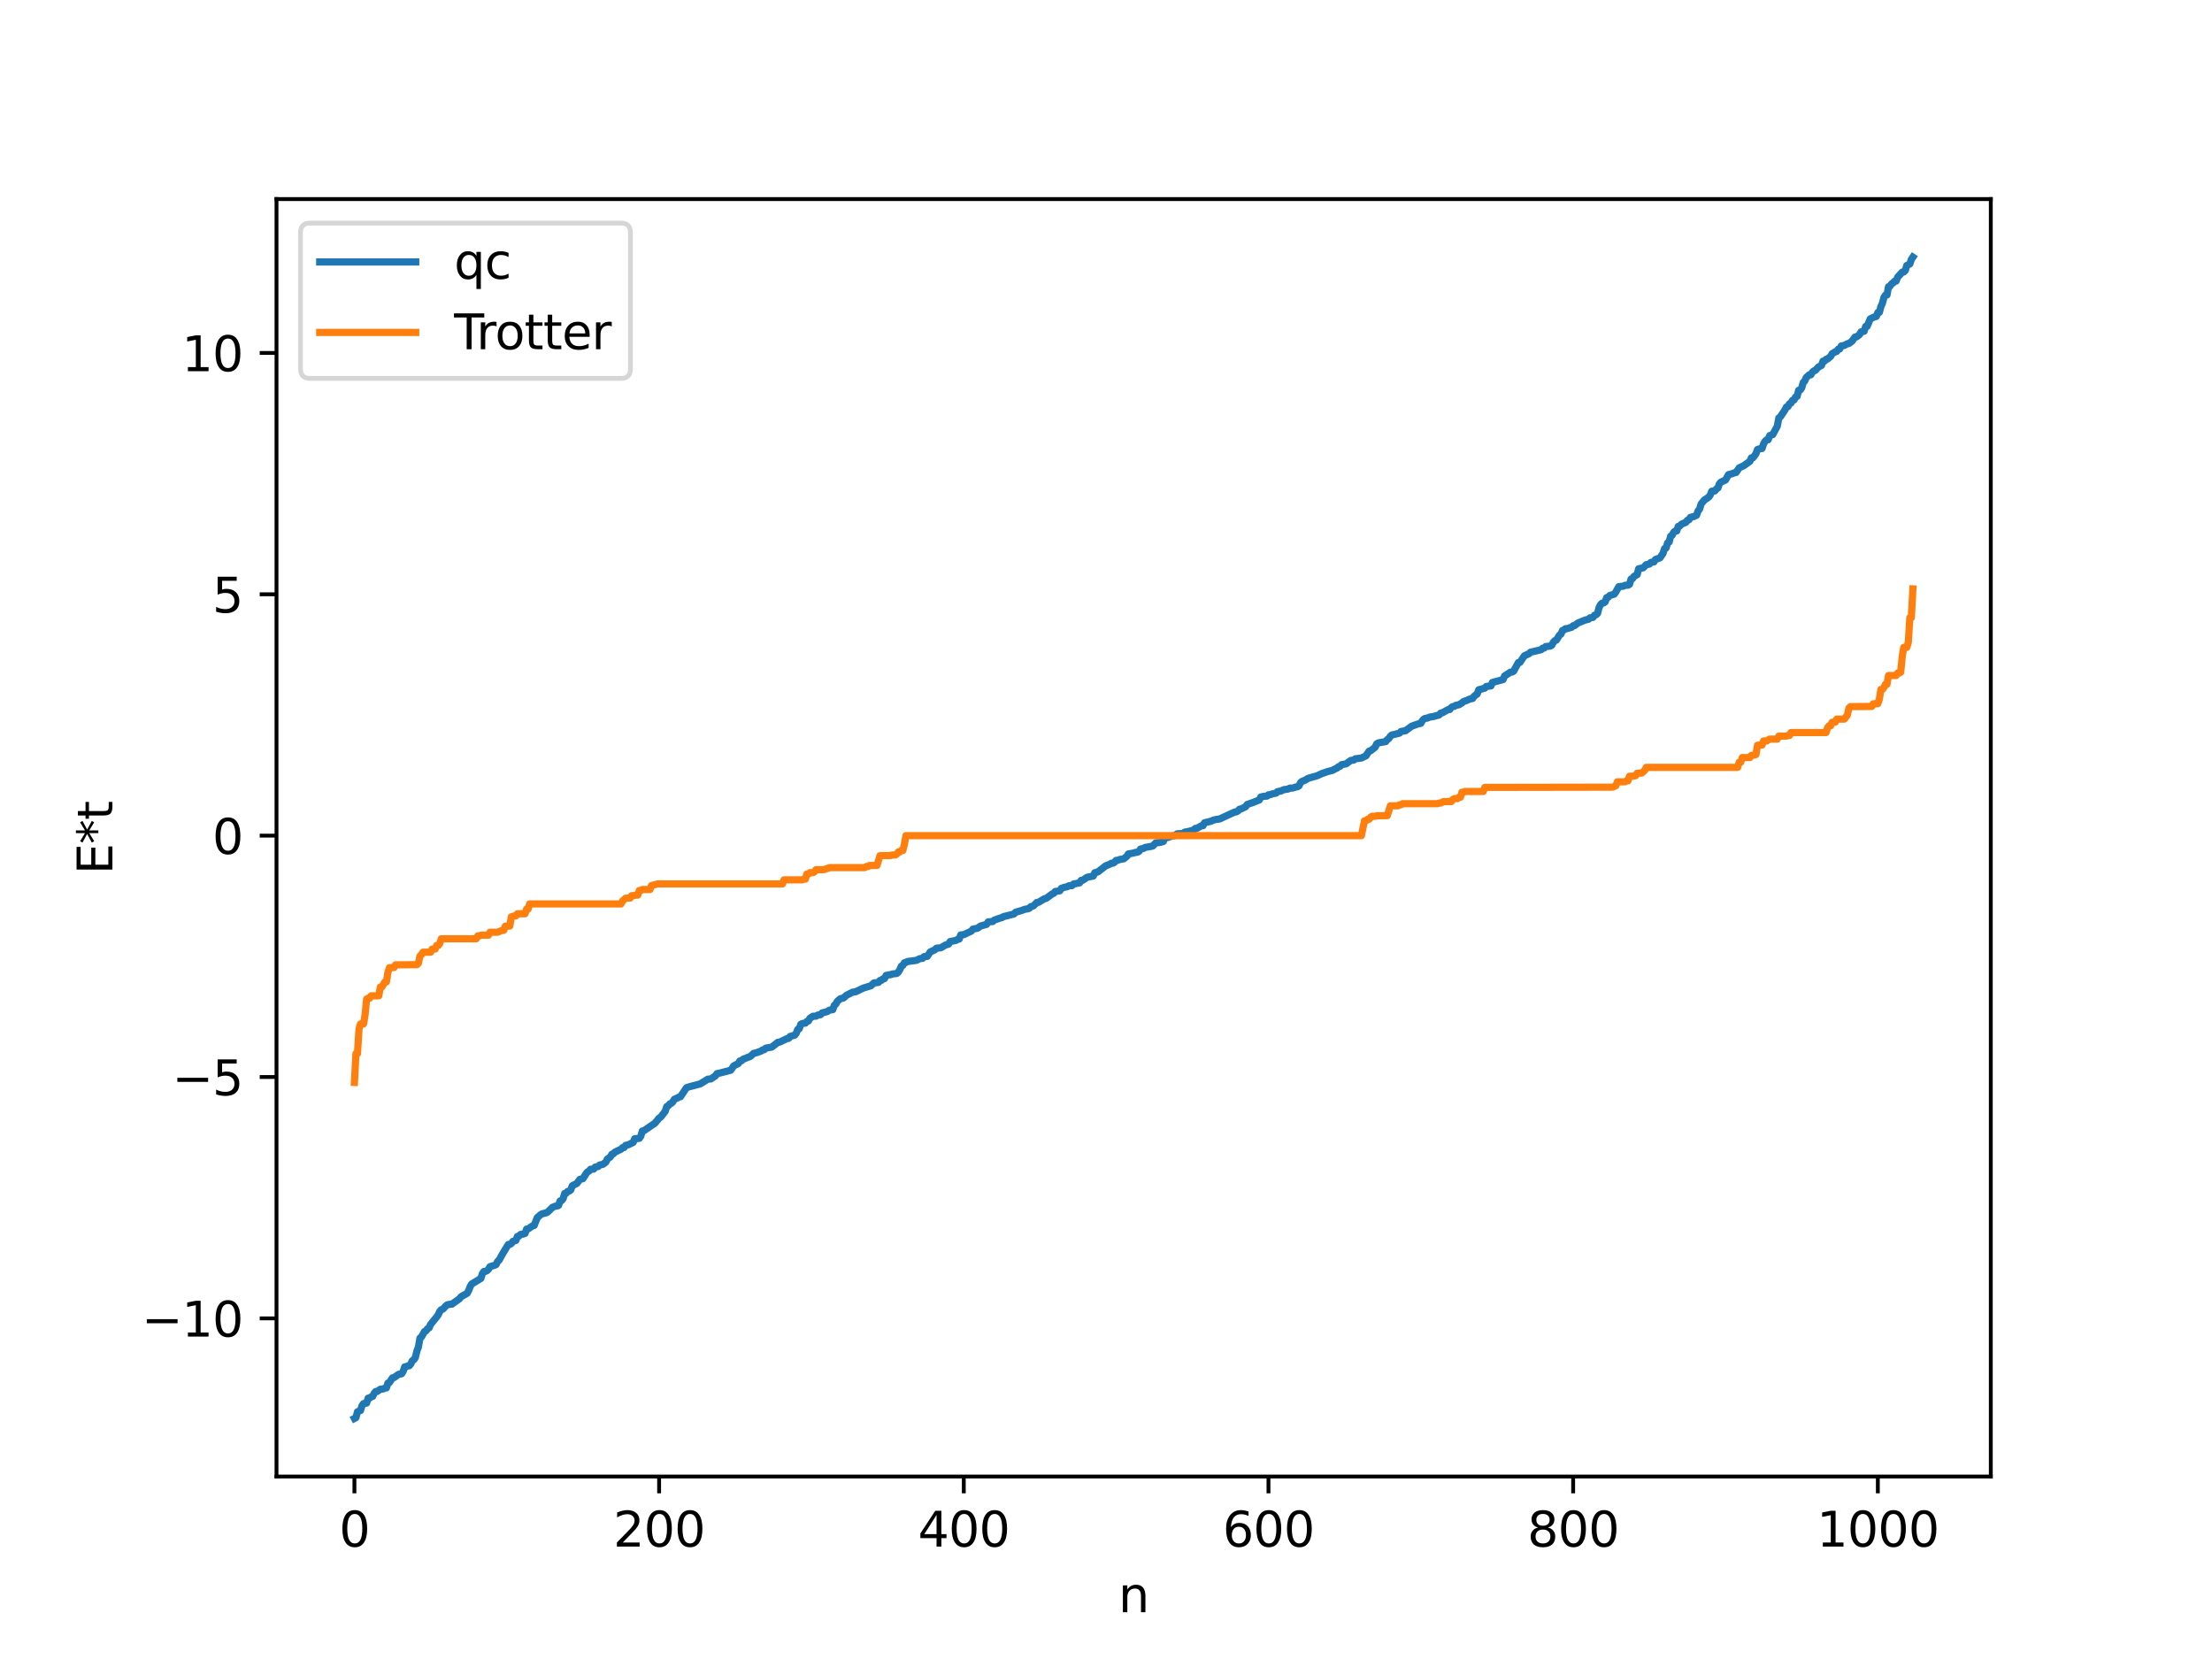 <?xml version="1.0" encoding="utf-8" standalone="no"?>
<!DOCTYPE svg PUBLIC "-//W3C//DTD SVG 1.1//EN"
  "http://www.w3.org/Graphics/SVG/1.1/DTD/svg11.dtd">
<svg xmlns:xlink="http://www.w3.org/1999/xlink" width="460.8pt" height="345.6pt" viewBox="0 0 460.8 345.6" xmlns="http://www.w3.org/2000/svg" version="1.1">
 <defs>
  <style type="text/css">*{stroke-linejoin: round; stroke-linecap: butt}</style>
 </defs>
 <g id="figure_1">
  <g id="patch_1">
   <path d="M 0 345.6 
L 460.8 345.6 
L 460.8 0 
L 0 0 
z
" style="fill: #ffffff"/>
  </g>
  <g id="axes_1">
   <g id="patch_2">
    <path d="M 57.6 307.584 
L 414.72 307.584 
L 414.72 41.472 
L 57.6 41.472 
z
" style="fill: #ffffff"/>
   </g>
   <g id="matplotlib.axis_1">
    <g id="xtick_1">
     <g id="line2d_1">
      <defs>
       <path id="mea5c4942af" d="M 0 0 
L 0 3.5 
" style="stroke: #000000; stroke-width: 0.8"/>
      </defs>
      <g>
       <use xlink:href="#mea5c4942af" x="73.833" y="307.584" style="stroke: #000000; stroke-width: 0.8"/>
      </g>
     </g>
     <g id="text_1">
      <!-- 0 -->
      <g transform="translate(70.651 322.182) scale(0.1 -0.1)">
       <defs>
        <path id="DejaVuSans-30" d="M 2034 4250 
Q 1547 4250 1301 3770 
Q 1056 3291 1056 2328 
Q 1056 1369 1301 889 
Q 1547 409 2034 409 
Q 2525 409 2770 889 
Q 3016 1369 3016 2328 
Q 3016 3291 2770 3770 
Q 2525 4250 2034 4250 
z
M 2034 4750 
Q 2819 4750 3233 4129 
Q 3647 3509 3647 2328 
Q 3647 1150 3233 529 
Q 2819 -91 2034 -91 
Q 1250 -91 836 529 
Q 422 1150 422 2328 
Q 422 3509 836 4129 
Q 1250 4750 2034 4750 
z
" transform="scale(0.016)"/>
       </defs>
       <use xlink:href="#DejaVuSans-30"/>
      </g>
     </g>
    </g>
    <g id="xtick_2">
     <g id="line2d_2">
      <g>
       <use xlink:href="#mea5c4942af" x="137.304" y="307.584" style="stroke: #000000; stroke-width: 0.8"/>
      </g>
     </g>
     <g id="text_2">
      <!-- 200 -->
      <g transform="translate(127.76 322.182) scale(0.1 -0.1)">
       <defs>
        <path id="DejaVuSans-32" d="M 1228 531 
L 3431 531 
L 3431 0 
L 469 0 
L 469 531 
Q 828 903 1448 1529 
Q 2069 2156 2228 2338 
Q 2531 2678 2651 2914 
Q 2772 3150 2772 3378 
Q 2772 3750 2511 3984 
Q 2250 4219 1831 4219 
Q 1534 4219 1204 4116 
Q 875 4013 500 3803 
L 500 4441 
Q 881 4594 1212 4672 
Q 1544 4750 1819 4750 
Q 2544 4750 2975 4387 
Q 3406 4025 3406 3419 
Q 3406 3131 3298 2873 
Q 3191 2616 2906 2266 
Q 2828 2175 2409 1742 
Q 1991 1309 1228 531 
z
" transform="scale(0.016)"/>
       </defs>
       <use xlink:href="#DejaVuSans-32"/>
       <use xlink:href="#DejaVuSans-30" x="63.623"/>
       <use xlink:href="#DejaVuSans-30" x="127.246"/>
      </g>
     </g>
    </g>
    <g id="xtick_3">
     <g id="line2d_3">
      <g>
       <use xlink:href="#mea5c4942af" x="200.775" y="307.584" style="stroke: #000000; stroke-width: 0.8"/>
      </g>
     </g>
     <g id="text_3">
      <!-- 400 -->
      <g transform="translate(191.231 322.182) scale(0.1 -0.1)">
       <defs>
        <path id="DejaVuSans-34" d="M 2419 4116 
L 825 1625 
L 2419 1625 
L 2419 4116 
z
M 2253 4666 
L 3047 4666 
L 3047 1625 
L 3713 1625 
L 3713 1100 
L 3047 1100 
L 3047 0 
L 2419 0 
L 2419 1100 
L 313 1100 
L 313 1709 
L 2253 4666 
z
" transform="scale(0.016)"/>
       </defs>
       <use xlink:href="#DejaVuSans-34"/>
       <use xlink:href="#DejaVuSans-30" x="63.623"/>
       <use xlink:href="#DejaVuSans-30" x="127.246"/>
      </g>
     </g>
    </g>
    <g id="xtick_4">
     <g id="line2d_4">
      <g>
       <use xlink:href="#mea5c4942af" x="264.246" y="307.584" style="stroke: #000000; stroke-width: 0.8"/>
      </g>
     </g>
     <g id="text_4">
      <!-- 600 -->
      <g transform="translate(254.702 322.182) scale(0.1 -0.1)">
       <defs>
        <path id="DejaVuSans-36" d="M 2113 2584 
Q 1688 2584 1439 2293 
Q 1191 2003 1191 1497 
Q 1191 994 1439 701 
Q 1688 409 2113 409 
Q 2538 409 2786 701 
Q 3034 994 3034 1497 
Q 3034 2003 2786 2293 
Q 2538 2584 2113 2584 
z
M 3366 4563 
L 3366 3988 
Q 3128 4100 2886 4159 
Q 2644 4219 2406 4219 
Q 1781 4219 1451 3797 
Q 1122 3375 1075 2522 
Q 1259 2794 1537 2939 
Q 1816 3084 2150 3084 
Q 2853 3084 3261 2657 
Q 3669 2231 3669 1497 
Q 3669 778 3244 343 
Q 2819 -91 2113 -91 
Q 1303 -91 875 529 
Q 447 1150 447 2328 
Q 447 3434 972 4092 
Q 1497 4750 2381 4750 
Q 2619 4750 2861 4703 
Q 3103 4656 3366 4563 
z
" transform="scale(0.016)"/>
       </defs>
       <use xlink:href="#DejaVuSans-36"/>
       <use xlink:href="#DejaVuSans-30" x="63.623"/>
       <use xlink:href="#DejaVuSans-30" x="127.246"/>
      </g>
     </g>
    </g>
    <g id="xtick_5">
     <g id="line2d_5">
      <g>
       <use xlink:href="#mea5c4942af" x="327.717" y="307.584" style="stroke: #000000; stroke-width: 0.8"/>
      </g>
     </g>
     <g id="text_5">
      <!-- 800 -->
      <g transform="translate(318.173 322.182) scale(0.1 -0.1)">
       <defs>
        <path id="DejaVuSans-38" d="M 2034 2216 
Q 1584 2216 1326 1975 
Q 1069 1734 1069 1313 
Q 1069 891 1326 650 
Q 1584 409 2034 409 
Q 2484 409 2743 651 
Q 3003 894 3003 1313 
Q 3003 1734 2745 1975 
Q 2488 2216 2034 2216 
z
M 1403 2484 
Q 997 2584 770 2862 
Q 544 3141 544 3541 
Q 544 4100 942 4425 
Q 1341 4750 2034 4750 
Q 2731 4750 3128 4425 
Q 3525 4100 3525 3541 
Q 3525 3141 3298 2862 
Q 3072 2584 2669 2484 
Q 3125 2378 3379 2068 
Q 3634 1759 3634 1313 
Q 3634 634 3220 271 
Q 2806 -91 2034 -91 
Q 1263 -91 848 271 
Q 434 634 434 1313 
Q 434 1759 690 2068 
Q 947 2378 1403 2484 
z
M 1172 3481 
Q 1172 3119 1398 2916 
Q 1625 2713 2034 2713 
Q 2441 2713 2670 2916 
Q 2900 3119 2900 3481 
Q 2900 3844 2670 4047 
Q 2441 4250 2034 4250 
Q 1625 4250 1398 4047 
Q 1172 3844 1172 3481 
z
" transform="scale(0.016)"/>
       </defs>
       <use xlink:href="#DejaVuSans-38"/>
       <use xlink:href="#DejaVuSans-30" x="63.623"/>
       <use xlink:href="#DejaVuSans-30" x="127.246"/>
      </g>
     </g>
    </g>
    <g id="xtick_6">
     <g id="line2d_6">
      <g>
       <use xlink:href="#mea5c4942af" x="391.188" y="307.584" style="stroke: #000000; stroke-width: 0.8"/>
      </g>
     </g>
     <g id="text_6">
      <!-- 1000 -->
      <g transform="translate(378.463 322.182) scale(0.1 -0.1)">
       <defs>
        <path id="DejaVuSans-31" d="M 794 531 
L 1825 531 
L 1825 4091 
L 703 3866 
L 703 4441 
L 1819 4666 
L 2450 4666 
L 2450 531 
L 3481 531 
L 3481 0 
L 794 0 
L 794 531 
z
" transform="scale(0.016)"/>
       </defs>
       <use xlink:href="#DejaVuSans-31"/>
       <use xlink:href="#DejaVuSans-30" x="63.623"/>
       <use xlink:href="#DejaVuSans-30" x="127.246"/>
       <use xlink:href="#DejaVuSans-30" x="190.869"/>
      </g>
     </g>
    </g>
    <g id="text_7">
     <!-- n -->
     <g transform="translate(232.991 335.861) scale(0.1 -0.1)">
      <defs>
       <path id="DejaVuSans-6e" d="M 3513 2113 
L 3513 0 
L 2938 0 
L 2938 2094 
Q 2938 2591 2744 2837 
Q 2550 3084 2163 3084 
Q 1697 3084 1428 2787 
Q 1159 2491 1159 1978 
L 1159 0 
L 581 0 
L 581 3500 
L 1159 3500 
L 1159 2956 
Q 1366 3272 1645 3428 
Q 1925 3584 2291 3584 
Q 2894 3584 3203 3211 
Q 3513 2838 3513 2113 
z
" transform="scale(0.016)"/>
      </defs>
      <use xlink:href="#DejaVuSans-6e"/>
     </g>
    </g>
   </g>
   <g id="matplotlib.axis_2">
    <g id="ytick_1">
     <g id="line2d_7">
      <defs>
       <path id="md60d610836" d="M 0 0 
L -3.5 0 
" style="stroke: #000000; stroke-width: 0.8"/>
      </defs>
      <g>
       <use xlink:href="#md60d610836" x="57.6" y="274.641" style="stroke: #000000; stroke-width: 0.8"/>
      </g>
     </g>
     <g id="text_8">
      <!-- −10 -->
      <g transform="translate(29.495 278.44) scale(0.1 -0.1)">
       <defs>
        <path id="DejaVuSans-2212" d="M 678 2272 
L 4684 2272 
L 4684 1741 
L 678 1741 
L 678 2272 
z
" transform="scale(0.016)"/>
       </defs>
       <use xlink:href="#DejaVuSans-2212"/>
       <use xlink:href="#DejaVuSans-31" x="83.789"/>
       <use xlink:href="#DejaVuSans-30" x="147.412"/>
      </g>
     </g>
    </g>
    <g id="ytick_2">
     <g id="line2d_8">
      <g>
       <use xlink:href="#md60d610836" x="57.6" y="224.362" style="stroke: #000000; stroke-width: 0.8"/>
      </g>
     </g>
     <g id="text_9">
      <!-- −5 -->
      <g transform="translate(35.858 228.161) scale(0.1 -0.1)">
       <defs>
        <path id="DejaVuSans-35" d="M 691 4666 
L 3169 4666 
L 3169 4134 
L 1269 4134 
L 1269 2991 
Q 1406 3038 1543 3061 
Q 1681 3084 1819 3084 
Q 2600 3084 3056 2656 
Q 3513 2228 3513 1497 
Q 3513 744 3044 326 
Q 2575 -91 1722 -91 
Q 1428 -91 1123 -41 
Q 819 9 494 109 
L 494 744 
Q 775 591 1075 516 
Q 1375 441 1709 441 
Q 2250 441 2565 725 
Q 2881 1009 2881 1497 
Q 2881 1984 2565 2268 
Q 2250 2553 1709 2553 
Q 1456 2553 1204 2497 
Q 953 2441 691 2322 
L 691 4666 
z
" transform="scale(0.016)"/>
       </defs>
       <use xlink:href="#DejaVuSans-2212"/>
       <use xlink:href="#DejaVuSans-35" x="83.789"/>
      </g>
     </g>
    </g>
    <g id="ytick_3">
     <g id="line2d_9">
      <g>
       <use xlink:href="#md60d610836" x="57.6" y="174.082" style="stroke: #000000; stroke-width: 0.8"/>
      </g>
     </g>
     <g id="text_10">
      <!-- 0 -->
      <g transform="translate(44.237 177.881) scale(0.1 -0.1)">
       <use xlink:href="#DejaVuSans-30"/>
      </g>
     </g>
    </g>
    <g id="ytick_4">
     <g id="line2d_10">
      <g>
       <use xlink:href="#md60d610836" x="57.6" y="123.802" style="stroke: #000000; stroke-width: 0.8"/>
      </g>
     </g>
     <g id="text_11">
      <!-- 5 -->
      <g transform="translate(44.237 127.601) scale(0.1 -0.1)">
       <use xlink:href="#DejaVuSans-35"/>
      </g>
     </g>
    </g>
    <g id="ytick_5">
     <g id="line2d_11">
      <g>
       <use xlink:href="#md60d610836" x="57.6" y="73.523" style="stroke: #000000; stroke-width: 0.8"/>
      </g>
     </g>
     <g id="text_12">
      <!-- 10 -->
      <g transform="translate(37.875 77.322) scale(0.1 -0.1)">
       <use xlink:href="#DejaVuSans-31"/>
       <use xlink:href="#DejaVuSans-30" x="63.623"/>
      </g>
     </g>
    </g>
    <g id="text_13">
     <!-- E*t -->
     <g transform="translate(23.416 182.148) rotate(-90) scale(0.1 -0.1)">
      <defs>
       <path id="DejaVuSans-45" d="M 628 4666 
L 3578 4666 
L 3578 4134 
L 1259 4134 
L 1259 2753 
L 3481 2753 
L 3481 2222 
L 1259 2222 
L 1259 531 
L 3634 531 
L 3634 0 
L 628 0 
L 628 4666 
z
" transform="scale(0.016)"/>
       <path id="DejaVuSans-2a" d="M 3009 3897 
L 1888 3291 
L 3009 2681 
L 2828 2375 
L 1778 3009 
L 1778 1831 
L 1422 1831 
L 1422 3009 
L 372 2375 
L 191 2681 
L 1313 3291 
L 191 3897 
L 372 4206 
L 1422 3572 
L 1422 4750 
L 1778 4750 
L 1778 3572 
L 2828 4206 
L 3009 3897 
z
" transform="scale(0.016)"/>
       <path id="DejaVuSans-74" d="M 1172 4494 
L 1172 3500 
L 2356 3500 
L 2356 3053 
L 1172 3053 
L 1172 1153 
Q 1172 725 1289 603 
Q 1406 481 1766 481 
L 2356 481 
L 2356 0 
L 1766 0 
Q 1100 0 847 248 
Q 594 497 594 1153 
L 594 3053 
L 172 3053 
L 172 3500 
L 594 3500 
L 594 4494 
L 1172 4494 
z
" transform="scale(0.016)"/>
      </defs>
      <use xlink:href="#DejaVuSans-45"/>
      <use xlink:href="#DejaVuSans-2a" x="63.184"/>
      <use xlink:href="#DejaVuSans-74" x="113.184"/>
     </g>
    </g>
   </g>
   <g id="line2d_12">
    <path d="M 73.833 295.488 
L 74.15 295.322 
L 74.467 294.101 
L 75.102 293.833 
L 75.42 292.815 
L 75.737 292.393 
L 76.372 292.282 
L 76.689 291.264 
L 77.006 291.241 
L 77.324 290.983 
L 77.641 290.885 
L 77.958 290.236 
L 78.276 289.872 
L 78.593 289.853 
L 79.228 289.409 
L 79.862 289.335 
L 80.18 289.159 
L 80.497 289.122 
L 80.815 288.122 
L 81.132 288.002 
L 81.767 287.028 
L 82.084 286.977 
L 83.036 286.297 
L 83.671 286.178 
L 83.988 285.665 
L 84.305 284.746 
L 84.623 284.72 
L 84.94 284.546 
L 85.258 284.509 
L 85.575 284.133 
L 85.892 283.472 
L 86.21 283.247 
L 86.527 282.785 
L 86.844 281.445 
L 87.162 280.624 
L 87.479 278.767 
L 87.796 278.514 
L 88.431 277.38 
L 88.748 277.237 
L 89.066 276.795 
L 89.383 276.63 
L 89.7 275.891 
L 90.97 274.342 
L 91.287 273.9 
L 91.605 273.195 
L 91.922 272.834 
L 92.239 272.73 
L 92.874 272.062 
L 93.191 271.808 
L 93.826 271.696 
L 94.143 271.678 
L 95.73 270.544 
L 96.048 270.127 
L 97.317 269.414 
L 97.634 268.834 
L 97.952 267.996 
L 98.269 267.482 
L 100.173 266.318 
L 100.491 265.319 
L 100.808 264.872 
L 101.125 264.866 
L 101.443 264.708 
L 101.76 264.408 
L 102.077 263.865 
L 103.029 263.578 
L 103.347 263.424 
L 103.664 262.777 
L 103.981 262.511 
L 104.616 261.338 
L 105.886 259.247 
L 106.203 259.237 
L 106.52 259.043 
L 106.838 258.601 
L 107.472 258.406 
L 107.79 257.568 
L 108.107 257.493 
L 108.424 257.17 
L 109.059 257.05 
L 109.377 256.947 
L 109.694 256.041 
L 110.011 256.014 
L 110.963 255.351 
L 111.281 255.274 
L 111.915 253.665 
L 112.55 253.103 
L 112.867 252.886 
L 113.82 252.638 
L 114.137 252.456 
L 115.089 251.512 
L 115.724 251.263 
L 116.041 251.246 
L 116.358 251.111 
L 116.676 250.174 
L 116.993 250.095 
L 117.31 249.709 
L 117.628 248.617 
L 117.945 248.567 
L 118.262 248.191 
L 118.58 248.125 
L 118.897 247.889 
L 119.215 247.016 
L 120.167 246.531 
L 120.801 245.673 
L 121.436 245.539 
L 122.071 244.523 
L 122.388 244.131 
L 122.705 243.958 
L 123.023 243.575 
L 123.658 243.548 
L 123.975 243.135 
L 124.61 243.001 
L 124.927 242.692 
L 125.562 242.57 
L 126.196 242.106 
L 126.514 241.467 
L 127.148 241.003 
L 127.466 240.454 
L 127.783 240.347 
L 128.1 240.011 
L 129.37 239.398 
L 129.687 239.073 
L 130.005 239.055 
L 130.322 238.608 
L 130.957 238.451 
L 131.909 237.976 
L 132.226 237.211 
L 133.178 237.14 
L 133.496 236.674 
L 133.813 235.606 
L 134.13 235.556 
L 136.034 234.248 
L 136.352 234.065 
L 136.986 233.318 
L 137.304 232.914 
L 137.621 232.728 
L 138.573 231.509 
L 138.891 230.528 
L 139.208 230.358 
L 139.525 229.973 
L 139.843 229.831 
L 140.16 229.53 
L 140.477 229.001 
L 141.112 228.73 
L 141.429 228.537 
L 141.747 228.479 
L 143.016 226.581 
L 143.651 226.382 
L 145.872 225.795 
L 147.459 224.811 
L 148.094 224.761 
L 149.046 224.116 
L 149.363 223.652 
L 149.998 223.526 
L 152.22 222.947 
L 152.854 222.041 
L 153.806 221.553 
L 154.124 221.015 
L 154.441 221.001 
L 154.758 220.677 
L 156.345 220.052 
L 156.98 219.441 
L 157.615 219.29 
L 158.567 218.949 
L 158.884 218.706 
L 159.201 218.677 
L 159.519 218.353 
L 160.788 218.12 
L 162.058 217.124 
L 162.375 217.111 
L 163.962 216.349 
L 164.279 216.311 
L 164.596 215.906 
L 165.548 215.647 
L 165.866 215.264 
L 166.183 214.444 
L 166.5 214.295 
L 166.818 213.387 
L 167.135 213.215 
L 167.77 213.136 
L 168.087 212.786 
L 168.405 212.693 
L 168.722 212.126 
L 169.357 211.704 
L 169.991 211.683 
L 170.309 211.474 
L 170.943 211.377 
L 171.261 211.009 
L 171.896 210.844 
L 172.213 210.776 
L 172.848 210.41 
L 173.482 210.334 
L 173.8 209.417 
L 174.117 209.177 
L 174.434 208.586 
L 175.069 208.052 
L 175.704 207.904 
L 176.339 207.336 
L 177.608 206.689 
L 178.243 206.601 
L 179.829 205.844 
L 180.464 205.647 
L 181.416 205.351 
L 182.051 204.764 
L 183.003 204.654 
L 183.32 204.251 
L 183.638 204.214 
L 183.955 203.9 
L 184.272 203.855 
L 184.59 203.202 
L 185.224 203.067 
L 185.542 203.051 
L 185.859 202.911 
L 186.811 202.79 
L 187.129 202.522 
L 187.446 202.008 
L 187.763 201.27 
L 188.081 201.099 
L 188.398 200.56 
L 188.715 200.5 
L 189.033 200.303 
L 190.937 200.053 
L 191.572 199.717 
L 192.206 199.63 
L 192.524 199.271 
L 193.158 199.235 
L 193.793 198.303 
L 194.745 197.86 
L 195.062 197.538 
L 196.015 197.433 
L 196.967 196.863 
L 197.601 196.673 
L 197.919 196.147 
L 199.188 195.892 
L 199.505 195.675 
L 199.823 195.622 
L 200.14 194.763 
L 200.775 194.706 
L 202.362 193.961 
L 202.679 193.546 
L 203.631 193.368 
L 204.266 192.907 
L 205.535 192.556 
L 205.853 192.045 
L 206.805 191.97 
L 207.122 191.678 
L 208.391 191.234 
L 208.709 191.165 
L 209.026 190.958 
L 210.93 190.476 
L 211.248 190.385 
L 211.565 190.033 
L 212.834 189.668 
L 213.469 189.43 
L 214.104 189.318 
L 214.421 189.214 
L 214.739 188.863 
L 215.056 188.809 
L 215.373 188.628 
L 216.008 187.992 
L 216.325 187.974 
L 217.595 187.214 
L 217.912 187.161 
L 219.181 186.229 
L 219.499 186.102 
L 219.816 185.719 
L 220.768 185.572 
L 221.086 185.069 
L 221.72 184.837 
L 222.355 184.712 
L 222.672 184.52 
L 223.307 184.488 
L 223.624 184.159 
L 224.894 183.916 
L 225.211 183.405 
L 225.529 183.386 
L 226.481 182.74 
L 227.75 182.501 
L 228.067 181.793 
L 228.702 181.637 
L 229.972 180.657 
L 230.289 180.394 
L 231.241 180.012 
L 231.558 179.816 
L 231.876 179.804 
L 232.193 179.611 
L 232.51 179.233 
L 232.828 179.229 
L 233.145 179.079 
L 234.097 178.907 
L 234.732 178.4 
L 235.049 177.895 
L 236.001 177.727 
L 236.636 177.561 
L 236.953 177.53 
L 237.271 177.356 
L 237.588 176.872 
L 238.223 176.744 
L 238.54 176.541 
L 239.492 176.371 
L 240.127 176.251 
L 240.762 175.593 
L 241.714 175.485 
L 242.348 175.297 
L 242.666 174.561 
L 243.3 174.456 
L 243.935 174.226 
L 244.887 174.008 
L 245.205 173.706 
L 246.474 173.637 
L 246.791 173.35 
L 247.743 173.172 
L 248.696 172.887 
L 249.013 172.565 
L 249.33 172.561 
L 250.282 172.019 
L 250.6 172.013 
L 250.917 171.4 
L 252.186 171.098 
L 252.821 170.83 
L 253.456 170.687 
L 254.091 170.6 
L 256.312 169.568 
L 257.264 169.142 
L 257.581 169.116 
L 257.899 168.925 
L 258.216 168.569 
L 258.534 168.523 
L 259.486 168.055 
L 259.803 167.59 
L 261.072 167.155 
L 262.342 166.638 
L 262.659 166.025 
L 263.294 165.886 
L 263.929 165.845 
L 264.246 165.572 
L 264.563 165.559 
L 265.198 165.341 
L 265.833 165.221 
L 266.15 164.898 
L 266.785 164.805 
L 267.42 164.509 
L 268.054 164.419 
L 268.372 164.359 
L 268.689 164.18 
L 269.324 164.162 
L 269.958 163.941 
L 270.276 163.907 
L 270.593 163.721 
L 270.91 163.054 
L 271.228 162.786 
L 271.862 162.536 
L 272.497 162.142 
L 274.401 161.596 
L 275.353 161.159 
L 276.623 160.719 
L 277.575 160.477 
L 278.21 160.133 
L 278.527 160.014 
L 278.844 159.71 
L 279.162 159.64 
L 279.479 159.293 
L 280.431 159.12 
L 281.383 158.416 
L 282.018 158.333 
L 282.335 158.074 
L 283.605 157.909 
L 284.557 157.452 
L 285.191 156.493 
L 285.509 156.404 
L 286.461 155.667 
L 286.778 154.987 
L 287.096 154.765 
L 288.365 154.538 
L 288.682 154.479 
L 289 154.068 
L 289.317 153.866 
L 289.634 153.378 
L 289.952 153.108 
L 290.586 152.966 
L 291.539 152.723 
L 291.856 152.384 
L 292.808 152.221 
L 294.077 151.278 
L 295.347 150.827 
L 295.981 150.684 
L 296.299 150.115 
L 296.616 149.789 
L 296.934 149.639 
L 297.251 149.621 
L 297.886 149.371 
L 298.52 149.289 
L 299.79 148.932 
L 300.107 148.565 
L 300.424 148.509 
L 301.694 147.818 
L 302.011 147.803 
L 302.329 147.375 
L 302.646 147.192 
L 302.963 147.148 
L 303.281 146.927 
L 303.915 146.816 
L 304.55 146.437 
L 304.867 146.144 
L 305.502 145.933 
L 306.137 145.643 
L 306.772 145.506 
L 307.089 145.035 
L 307.724 144.565 
L 308.041 143.697 
L 309.31 143.354 
L 309.628 142.998 
L 310.58 142.89 
L 310.897 142.161 
L 313.119 141.569 
L 313.436 140.812 
L 314.705 140.001 
L 315.023 139.996 
L 315.34 139.783 
L 316.292 138.03 
L 316.61 138 
L 317.562 136.61 
L 318.514 136.184 
L 318.831 135.865 
L 321.053 135.344 
L 321.37 135.033 
L 321.687 134.995 
L 322.005 134.686 
L 322.957 134.592 
L 323.274 134.402 
L 323.591 133.782 
L 323.909 133.455 
L 324.226 133.341 
L 324.861 132.325 
L 325.178 132.088 
L 325.496 131.342 
L 325.813 131.22 
L 326.13 130.96 
L 326.448 130.959 
L 327.082 130.757 
L 327.4 130.669 
L 327.717 130.35 
L 328.034 130.315 
L 328.669 129.812 
L 329.304 129.54 
L 330.256 129.156 
L 330.891 129.016 
L 331.208 128.714 
L 331.843 128.617 
L 332.16 128.175 
L 332.477 128.072 
L 332.795 127.782 
L 333.112 126.559 
L 333.429 125.953 
L 333.747 125.648 
L 334.064 125.604 
L 334.381 125.389 
L 334.699 124.499 
L 335.016 124.419 
L 335.334 124.056 
L 336.286 123.765 
L 336.603 123.322 
L 337.238 122.199 
L 338.19 122.115 
L 338.507 121.931 
L 339.142 121.902 
L 339.459 121.719 
L 339.777 120.628 
L 340.094 120.523 
L 340.411 120.057 
L 341.046 119.71 
L 341.363 118.485 
L 342.315 118.283 
L 342.95 117.628 
L 343.585 117.513 
L 343.902 117.162 
L 344.537 117.064 
L 344.854 116.559 
L 345.806 116.208 
L 346.441 115.276 
L 346.758 114.28 
L 347.076 114.146 
L 347.393 113.086 
L 347.71 112.913 
L 348.028 111.699 
L 348.345 111.492 
L 348.662 110.884 
L 348.98 110.636 
L 349.297 110.607 
L 349.615 109.653 
L 349.932 109.575 
L 350.249 109.221 
L 351.201 108.804 
L 351.519 108.385 
L 351.836 108.279 
L 352.153 107.771 
L 352.788 107.633 
L 353.423 107.326 
L 353.74 106.428 
L 354.058 106.049 
L 354.375 104.991 
L 355.01 104.2 
L 355.962 103.554 
L 356.279 103.112 
L 356.596 102.329 
L 357.231 102.27 
L 357.548 101.863 
L 357.866 101.672 
L 358.183 100.778 
L 358.5 100.436 
L 359.453 99.994 
L 360.087 98.865 
L 360.722 98.713 
L 361.357 98.473 
L 361.674 98.418 
L 362.309 97.455 
L 363.261 97.013 
L 364.53 96.101 
L 364.848 95.378 
L 365.165 95.372 
L 365.8 94.523 
L 366.117 93.637 
L 366.752 93.442 
L 367.069 93.43 
L 367.386 92.45 
L 367.704 91.932 
L 368.021 91.628 
L 368.339 91.614 
L 368.656 90.739 
L 369.291 90.535 
L 370.243 88.775 
L 370.56 87.063 
L 370.877 86.832 
L 371.829 85.414 
L 372.147 84.787 
L 372.464 84.707 
L 372.781 84.106 
L 373.099 83.956 
L 373.416 83.4 
L 373.734 83.319 
L 374.051 82.704 
L 374.368 82.569 
L 374.686 81.317 
L 375.003 81.261 
L 375.32 80.82 
L 375.638 79.691 
L 375.955 79.391 
L 376.272 78.649 
L 376.907 78.084 
L 377.224 78.082 
L 377.542 77.541 
L 377.859 77.266 
L 378.177 77.141 
L 378.811 76.451 
L 379.446 76.126 
L 379.763 75.236 
L 380.081 75.226 
L 380.398 74.851 
L 380.715 74.778 
L 381.35 74.246 
L 381.667 73.685 
L 382.302 73.299 
L 382.62 73.203 
L 382.937 72.737 
L 383.254 72.694 
L 383.572 72.073 
L 384.206 71.956 
L 384.841 71.607 
L 385.158 71.562 
L 385.793 71.082 
L 386.428 70.213 
L 386.745 70.175 
L 387.38 69.695 
L 387.697 69.126 
L 388.332 69.015 
L 388.649 67.997 
L 388.967 67.972 
L 389.601 66.441 
L 390.236 66.12 
L 390.871 65.917 
L 391.188 65.102 
L 391.505 65.071 
L 391.823 63.871 
L 392.14 63.172 
L 392.458 61.949 
L 392.775 61.479 
L 393.092 61.452 
L 393.41 59.725 
L 393.727 59.606 
L 394.044 59.14 
L 394.362 58.947 
L 394.679 58.584 
L 394.996 58.557 
L 395.314 57.748 
L 396.266 56.689 
L 396.583 56.657 
L 396.9 56.361 
L 397.218 55.302 
L 397.853 54.993 
L 398.17 54.034 
L 398.487 53.568 
L 398.487 53.568 
" clip-path="url(#p6171a9648f)" style="fill: none; stroke: #1f77b4; stroke-width: 1.5; stroke-linecap: square"/>
   </g>
   <g id="line2d_13">
    <path d="M 73.833 225.492 
L 74.15 219.493 
L 74.467 219.493 
L 74.785 214.365 
L 75.102 213.3 
L 75.737 213.3 
L 76.054 211.381 
L 76.372 208.142 
L 76.689 207.943 
L 77.006 207.943 
L 77.324 207.442 
L 78.91 207.442 
L 79.228 205.615 
L 79.545 205.615 
L 80.18 204.545 
L 80.497 204.545 
L 80.815 202.524 
L 81.132 201.573 
L 82.084 201.557 
L 82.401 200.994 
L 86.844 200.962 
L 87.162 200.654 
L 87.479 199.19 
L 87.796 198.866 
L 88.114 198.359 
L 89.7 198.359 
L 90.018 197.711 
L 90.653 197.711 
L 90.97 196.959 
L 91.287 196.959 
L 91.605 196.567 
L 91.922 195.559 
L 99.221 195.559 
L 99.539 194.958 
L 99.856 194.958 
L 100.173 194.816 
L 101.76 194.816 
L 102.077 194.194 
L 103.664 194.194 
L 104.616 193.811 
L 104.934 193.811 
L 105.251 192.957 
L 106.203 192.914 
L 106.52 190.987 
L 107.155 190.796 
L 107.472 190.796 
L 107.79 190.353 
L 109.377 190.353 
L 109.694 189.379 
L 110.011 189.379 
L 110.329 188.303 
L 129.37 188.303 
L 129.687 187.692 
L 130.322 187.117 
L 131.274 187.08 
L 131.591 186.58 
L 131.909 186.58 
L 132.543 186.466 
L 132.861 186.466 
L 133.178 185.503 
L 133.496 185.503 
L 133.813 185.302 
L 135.4 185.302 
L 135.717 184.481 
L 136.986 184.138 
L 163.01 184.138 
L 163.327 183.286 
L 167.135 183.286 
L 167.453 183.13 
L 167.77 183.13 
L 168.087 182.076 
L 168.405 182.076 
L 168.722 181.794 
L 169.357 181.794 
L 169.674 181.612 
L 169.991 181.177 
L 171.578 181.177 
L 172.848 180.74 
L 180.147 180.74 
L 180.464 180.516 
L 180.781 180.516 
L 181.099 180.297 
L 182.686 180.297 
L 183.32 178.247 
L 185.542 178.229 
L 185.859 178.11 
L 186.494 178.11 
L 186.811 177.93 
L 187.129 177.479 
L 187.446 177.479 
L 187.763 177.174 
L 188.081 177.174 
L 188.398 175.899 
L 188.715 174.082 
L 283.605 174.082 
L 284.239 170.99 
L 284.557 170.99 
L 284.874 170.685 
L 285.191 170.685 
L 285.509 170.234 
L 285.826 170.054 
L 286.461 170.054 
L 286.778 169.935 
L 289 169.917 
L 289.634 167.867 
L 291.221 167.867 
L 291.539 167.647 
L 291.856 167.647 
L 292.173 167.423 
L 299.472 167.423 
L 299.79 167.293 
L 300.107 167.293 
L 300.742 166.986 
L 302.329 166.986 
L 302.646 166.551 
L 302.963 166.37 
L 303.598 166.37 
L 303.915 166.088 
L 304.233 166.088 
L 304.55 165.034 
L 304.867 165.034 
L 305.185 164.878 
L 308.993 164.878 
L 309.31 164.026 
L 335.968 163.979 
L 336.603 163.683 
L 336.92 162.862 
L 338.507 162.862 
L 338.824 162.661 
L 339.142 162.661 
L 339.459 161.698 
L 340.094 161.698 
L 340.729 161.584 
L 341.046 161.084 
L 341.998 161.047 
L 342.633 160.472 
L 342.95 159.861 
L 361.991 159.861 
L 362.309 158.785 
L 362.626 158.785 
L 362.943 157.811 
L 364.53 157.811 
L 364.848 157.367 
L 365.482 157.291 
L 365.8 157.177 
L 366.117 155.25 
L 367.069 155.207 
L 367.386 154.353 
L 368.021 154.353 
L 368.656 153.97 
L 370.243 153.97 
L 370.56 153.347 
L 372.147 153.347 
L 372.464 153.205 
L 372.781 153.205 
L 373.099 152.605 
L 380.398 152.605 
L 380.715 151.597 
L 381.033 151.205 
L 381.35 151.205 
L 381.667 150.452 
L 382.302 150.452 
L 382.62 149.805 
L 384.206 149.805 
L 384.841 148.974 
L 385.158 147.51 
L 385.476 147.202 
L 389.919 147.17 
L 390.236 146.607 
L 391.188 146.591 
L 391.505 145.64 
L 391.823 143.619 
L 392.14 143.619 
L 392.458 143.21 
L 392.775 142.549 
L 393.092 142.549 
L 393.41 140.721 
L 394.996 140.721 
L 395.314 140.22 
L 395.631 140.22 
L 395.948 140.022 
L 396.266 136.783 
L 396.583 134.864 
L 397.218 134.864 
L 397.535 133.799 
L 397.853 128.671 
L 398.17 128.671 
L 398.487 122.672 
L 398.487 122.672 
" clip-path="url(#p6171a9648f)" style="fill: none; stroke: #ff7f0e; stroke-width: 1.5; stroke-linecap: square"/>
   </g>
   <g id="patch_3">
    <path d="M 57.6 307.584 
L 57.6 41.472 
" style="fill: none; stroke: #000000; stroke-width: 0.8; stroke-linejoin: miter; stroke-linecap: square"/>
   </g>
   <g id="patch_4">
    <path d="M 414.72 307.584 
L 414.72 41.472 
" style="fill: none; stroke: #000000; stroke-width: 0.8; stroke-linejoin: miter; stroke-linecap: square"/>
   </g>
   <g id="patch_5">
    <path d="M 57.6 307.584 
L 414.72 307.584 
" style="fill: none; stroke: #000000; stroke-width: 0.8; stroke-linejoin: miter; stroke-linecap: square"/>
   </g>
   <g id="patch_6">
    <path d="M 57.6 41.472 
L 414.72 41.472 
" style="fill: none; stroke: #000000; stroke-width: 0.8; stroke-linejoin: miter; stroke-linecap: square"/>
   </g>
   <g id="legend_1">
    <g id="patch_7">
     <path d="M 64.6 78.828 
L 129.342 78.828 
Q 131.342 78.828 131.342 76.828 
L 131.342 48.472 
Q 131.342 46.472 129.342 46.472 
L 64.6 46.472 
Q 62.6 46.472 62.6 48.472 
L 62.6 76.828 
Q 62.6 78.828 64.6 78.828 
z
" style="fill: #ffffff; opacity: 0.8; stroke: #cccccc; stroke-linejoin: miter"/>
    </g>
    <g id="line2d_14">
     <path d="M 66.6 54.57 
L 76.6 54.57 
L 86.6 54.57 
" style="fill: none; stroke: #1f77b4; stroke-width: 1.5; stroke-linecap: square"/>
    </g>
    <g id="text_14">
     <!-- qc -->
     <g transform="translate(94.6 58.07) scale(0.1 -0.1)">
      <defs>
       <path id="DejaVuSans-71" d="M 947 1747 
Q 947 1113 1208 752 
Q 1469 391 1925 391 
Q 2381 391 2643 752 
Q 2906 1113 2906 1747 
Q 2906 2381 2643 2742 
Q 2381 3103 1925 3103 
Q 1469 3103 1208 2742 
Q 947 2381 947 1747 
z
M 2906 525 
Q 2725 213 2448 61 
Q 2172 -91 1784 -91 
Q 1150 -91 751 415 
Q 353 922 353 1747 
Q 353 2572 751 3078 
Q 1150 3584 1784 3584 
Q 2172 3584 2448 3432 
Q 2725 3281 2906 2969 
L 2906 3500 
L 3481 3500 
L 3481 -1331 
L 2906 -1331 
L 2906 525 
z
" transform="scale(0.016)"/>
       <path id="DejaVuSans-63" d="M 3122 3366 
L 3122 2828 
Q 2878 2963 2633 3030 
Q 2388 3097 2138 3097 
Q 1578 3097 1268 2742 
Q 959 2388 959 1747 
Q 959 1106 1268 751 
Q 1578 397 2138 397 
Q 2388 397 2633 464 
Q 2878 531 3122 666 
L 3122 134 
Q 2881 22 2623 -34 
Q 2366 -91 2075 -91 
Q 1284 -91 818 406 
Q 353 903 353 1747 
Q 353 2603 823 3093 
Q 1294 3584 2113 3584 
Q 2378 3584 2631 3529 
Q 2884 3475 3122 3366 
z
" transform="scale(0.016)"/>
      </defs>
      <use xlink:href="#DejaVuSans-71"/>
      <use xlink:href="#DejaVuSans-63" x="63.477"/>
     </g>
    </g>
    <g id="line2d_15">
     <path d="M 66.6 69.249 
L 76.6 69.249 
L 86.6 69.249 
" style="fill: none; stroke: #ff7f0e; stroke-width: 1.5; stroke-linecap: square"/>
    </g>
    <g id="text_15">
     <!-- Trotter -->
     <g transform="translate(94.6 72.749) scale(0.1 -0.1)">
      <defs>
       <path id="DejaVuSans-54" d="M -19 4666 
L 3928 4666 
L 3928 4134 
L 2272 4134 
L 2272 0 
L 1638 0 
L 1638 4134 
L -19 4134 
L -19 4666 
z
" transform="scale(0.016)"/>
       <path id="DejaVuSans-72" d="M 2631 2963 
Q 2534 3019 2420 3045 
Q 2306 3072 2169 3072 
Q 1681 3072 1420 2755 
Q 1159 2438 1159 1844 
L 1159 0 
L 581 0 
L 581 3500 
L 1159 3500 
L 1159 2956 
Q 1341 3275 1631 3429 
Q 1922 3584 2338 3584 
Q 2397 3584 2469 3576 
Q 2541 3569 2628 3553 
L 2631 2963 
z
" transform="scale(0.016)"/>
       <path id="DejaVuSans-6f" d="M 1959 3097 
Q 1497 3097 1228 2736 
Q 959 2375 959 1747 
Q 959 1119 1226 758 
Q 1494 397 1959 397 
Q 2419 397 2687 759 
Q 2956 1122 2956 1747 
Q 2956 2369 2687 2733 
Q 2419 3097 1959 3097 
z
M 1959 3584 
Q 2709 3584 3137 3096 
Q 3566 2609 3566 1747 
Q 3566 888 3137 398 
Q 2709 -91 1959 -91 
Q 1206 -91 779 398 
Q 353 888 353 1747 
Q 353 2609 779 3096 
Q 1206 3584 1959 3584 
z
" transform="scale(0.016)"/>
       <path id="DejaVuSans-65" d="M 3597 1894 
L 3597 1613 
L 953 1613 
Q 991 1019 1311 708 
Q 1631 397 2203 397 
Q 2534 397 2845 478 
Q 3156 559 3463 722 
L 3463 178 
Q 3153 47 2828 -22 
Q 2503 -91 2169 -91 
Q 1331 -91 842 396 
Q 353 884 353 1716 
Q 353 2575 817 3079 
Q 1281 3584 2069 3584 
Q 2775 3584 3186 3129 
Q 3597 2675 3597 1894 
z
M 3022 2063 
Q 3016 2534 2758 2815 
Q 2500 3097 2075 3097 
Q 1594 3097 1305 2825 
Q 1016 2553 972 2059 
L 3022 2063 
z
" transform="scale(0.016)"/>
      </defs>
      <use xlink:href="#DejaVuSans-54"/>
      <use xlink:href="#DejaVuSans-72" x="46.334"/>
      <use xlink:href="#DejaVuSans-6f" x="85.197"/>
      <use xlink:href="#DejaVuSans-74" x="146.379"/>
      <use xlink:href="#DejaVuSans-74" x="185.588"/>
      <use xlink:href="#DejaVuSans-65" x="224.797"/>
      <use xlink:href="#DejaVuSans-72" x="286.32"/>
     </g>
    </g>
   </g>
  </g>
 </g>
 <defs>
  <clipPath id="p6171a9648f">
   <rect x="57.6" y="41.472" width="357.12" height="266.112"/>
  </clipPath>
 </defs>
</svg>
